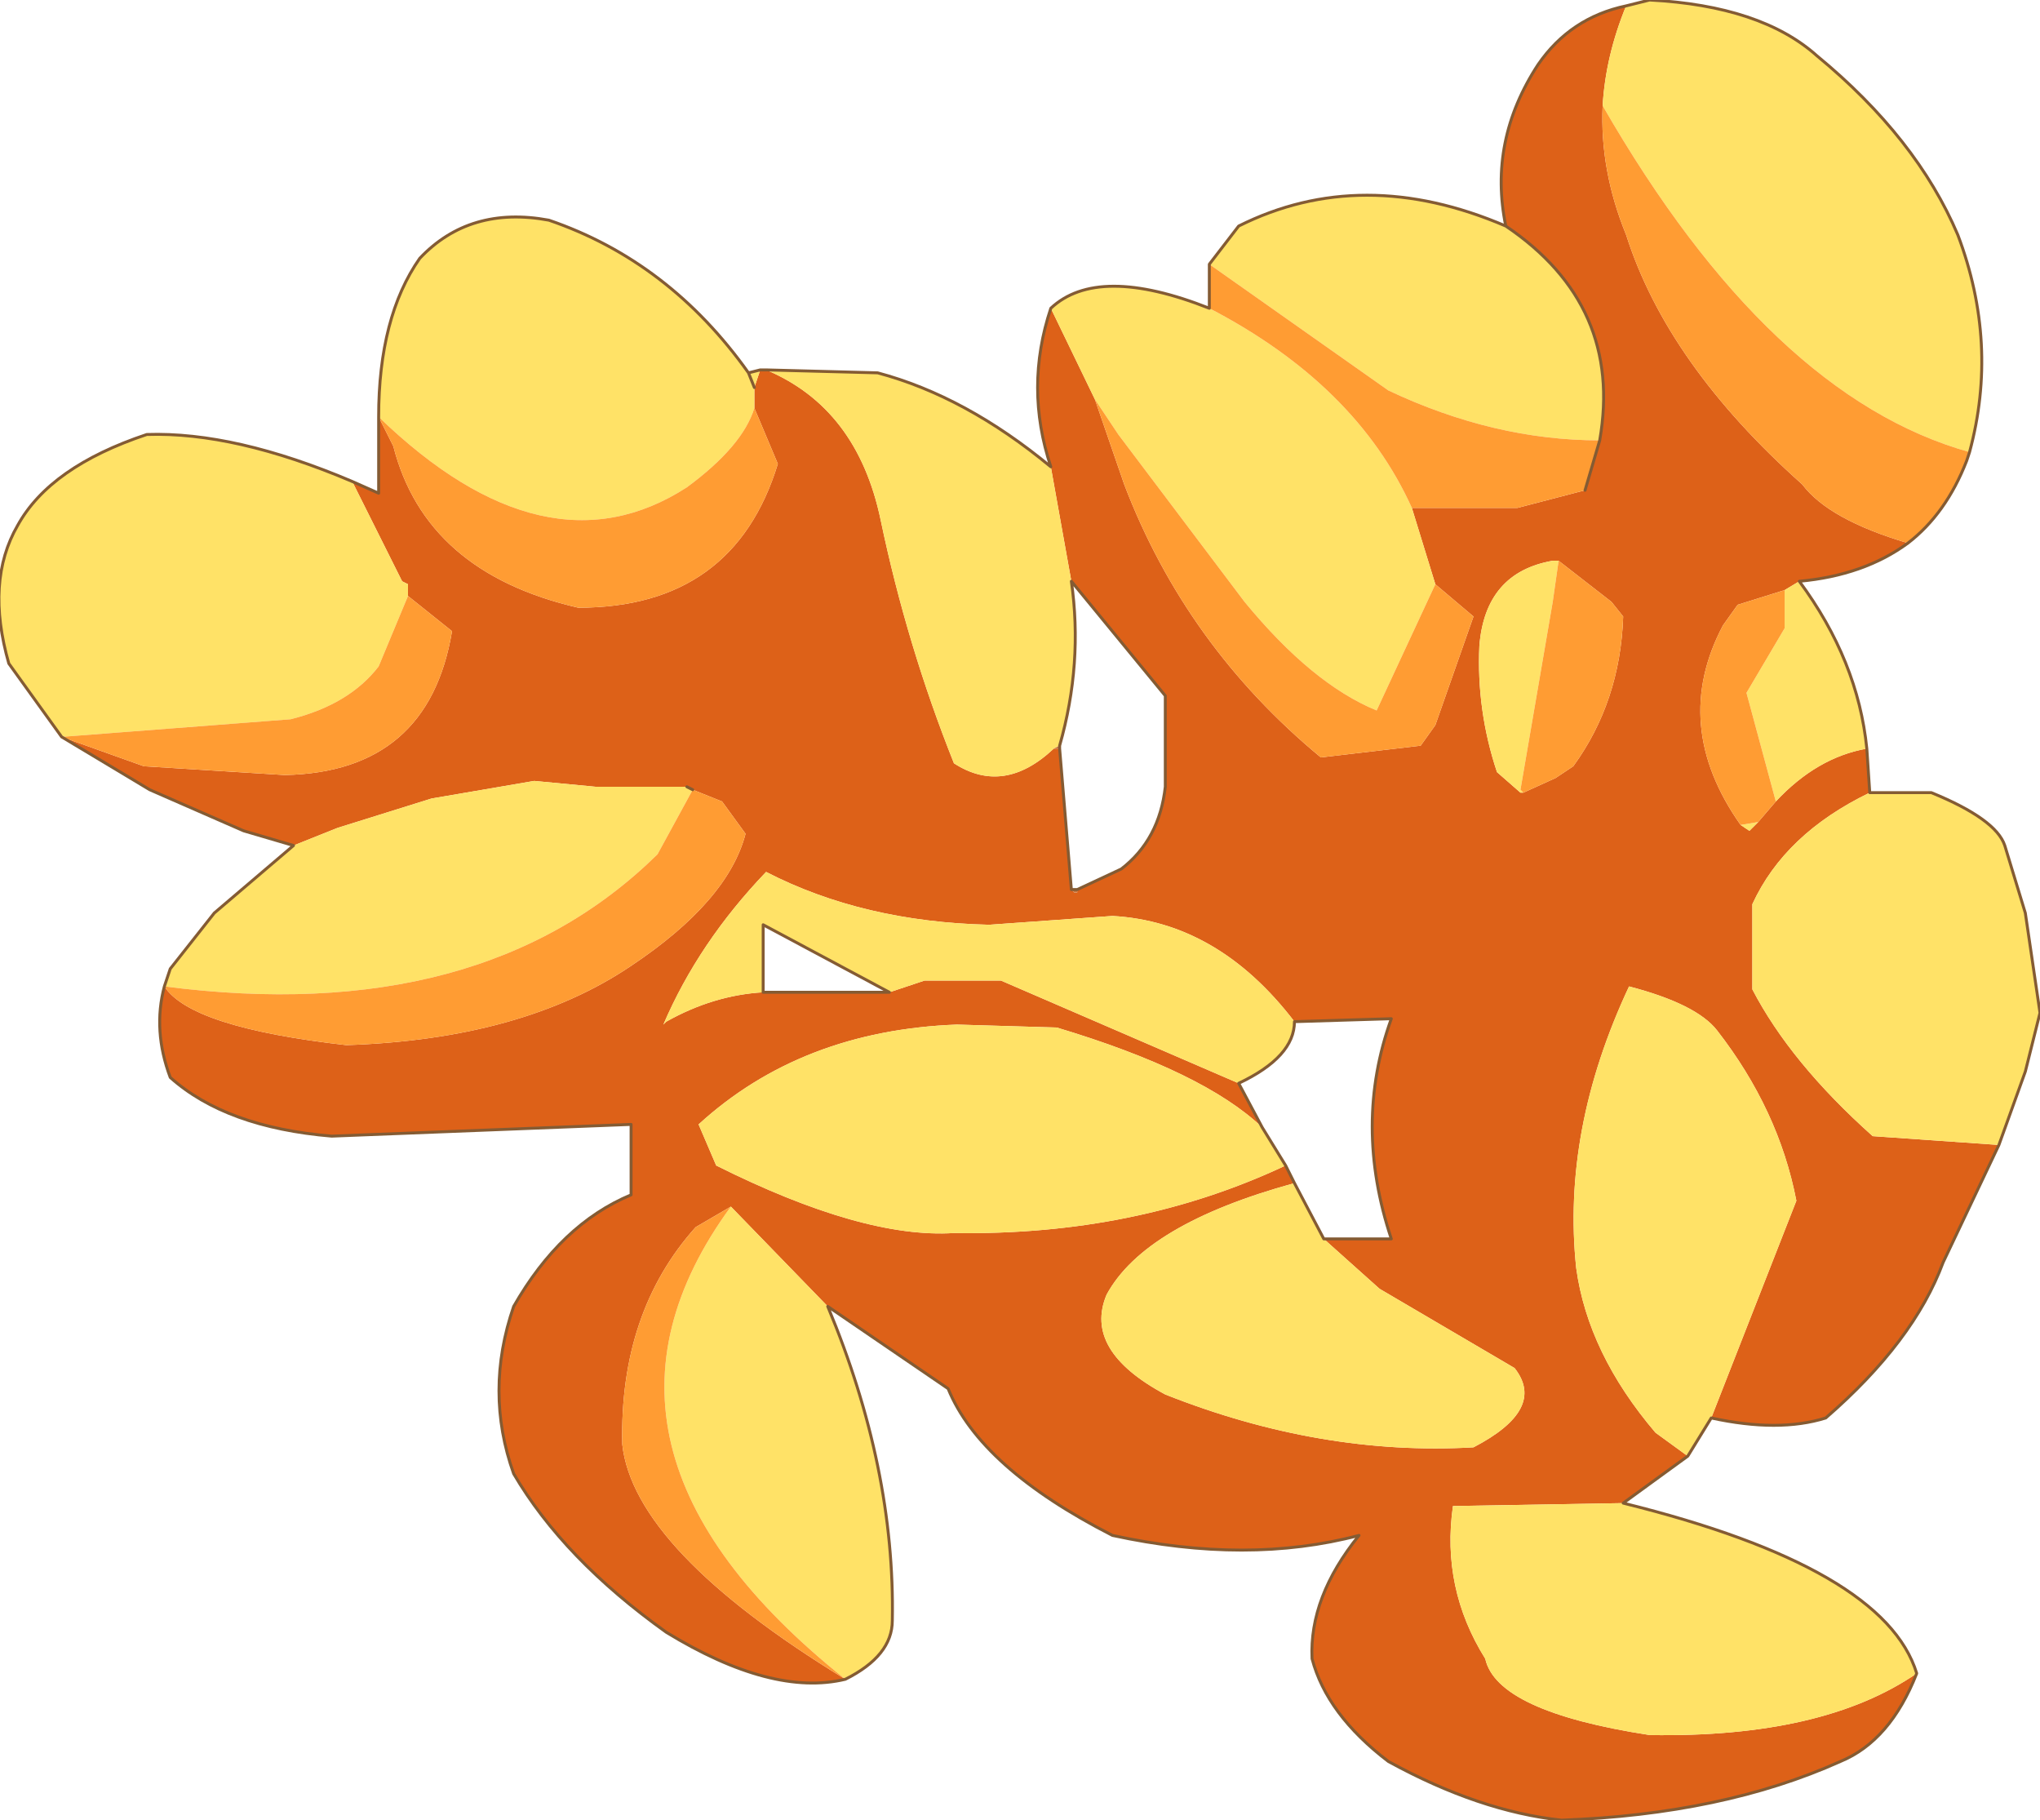 <?xml version="1.0" encoding="UTF-8" standalone="no"?>
<svg xmlns:xlink="http://www.w3.org/1999/xlink" height="31.0px" width="34.75px" xmlns="http://www.w3.org/2000/svg">
  <g transform="matrix(1.0, 0.0, 0.0, 1.0, 0.0, 0.0)">
    <path d="M30.65 9.9 L30.4 10.05 29.6 10.3 29.35 10.65 Q28.45 12.35 29.65 14.05 L29.8 14.15 29.95 14.0 30.25 13.65 Q30.95 12.9 31.8 12.75 L31.85 13.5 Q30.4 14.2 29.85 15.4 L29.85 16.85 Q30.5 18.1 31.9 19.35 L34.05 19.5 33.1 21.5 Q32.6 22.85 31.1 24.15 30.3 24.4 29.15 24.15 L30.6 20.45 Q30.3 18.9 29.25 17.55 28.9 17.1 27.75 16.8 26.6 19.25 26.85 21.6 27.05 23.05 28.2 24.4 L28.75 24.8 27.65 25.6 24.75 25.65 Q24.55 27.05 25.3 28.25 25.5 29.15 28.1 29.55 31.05 29.6 32.65 28.5 32.2 29.65 31.35 30.0 29.35 30.9 26.6 31.0 25.2 30.85 23.65 30.0 22.6 29.2 22.35 28.25 22.3 27.2 23.15 26.15 21.25 26.65 18.95 26.15 16.7 25.0 16.15 23.65 L14.1 22.25 12.45 20.55 11.85 20.9 Q10.55 22.35 10.6 24.6 10.8 26.4 14.4 28.6 13.15 28.9 11.35 27.8 9.6 26.55 8.75 25.1 8.25 23.7 8.75 22.25 9.55 20.85 10.75 20.35 L10.75 19.15 5.65 19.35 Q3.85 19.2 2.9 18.35 2.6 17.55 2.8 16.8 3.25 17.5 5.9 17.8 8.9 17.7 10.75 16.45 12.4 15.35 12.7 14.2 L12.3 13.65 11.8 13.45 11.7 13.4 10.55 13.4 10.15 13.4 9.1 13.3 7.35 13.6 5.75 14.1 5.0 14.4 4.15 14.15 2.55 13.45 1.05 12.55 2.45 13.05 4.85 13.2 Q7.3 13.15 7.7 10.75 L6.95 10.15 6.95 9.95 6.85 9.9 6.0 8.2 6.45 8.4 6.45 7.1 6.7 7.6 Q7.25 9.75 9.85 10.35 12.5 10.35 13.25 7.9 L12.85 6.95 12.85 6.9 12.85 6.6 12.95 6.3 13.05 6.3 Q14.6 6.95 15.0 8.85 15.45 11.0 16.25 13.0 17.1 13.55 17.95 12.75 L18.05 12.75 18.25 15.15 18.3 15.2 18.35 15.2 18.35 15.15 19.1 14.8 Q19.75 14.3 19.85 13.4 L19.85 11.85 18.25 9.9 17.9 7.95 Q17.45 6.6 17.9 5.25 L18.65 6.8 19.15 8.25 Q20.2 11.0 22.5 12.9 L24.2 12.7 24.45 12.35 25.1 10.5 24.45 9.95 24.05 8.65 25.85 8.65 27.0 8.35 27.25 7.5 Q27.65 5.2 25.65 3.85 25.35 2.4 26.2 1.1 26.75 0.3 27.7 0.1 27.35 0.95 27.3 1.8 27.25 2.9 27.7 4.0 28.4 6.2 30.7 8.25 31.15 8.85 32.5 9.25 31.75 9.8 30.65 9.9 M26.55 9.55 L26.45 9.55 Q25.3 9.75 25.2 11.0 25.15 12.1 25.5 13.15 L25.9 13.5 25.95 13.5 26.5 13.25 26.8 13.05 Q27.6 11.95 27.65 10.5 L27.45 10.25 26.55 9.55 M22.55 21.1 L23.7 21.1 Q23.05 19.15 23.7 17.35 L22.05 17.4 Q20.75 15.7 18.95 15.6 L16.85 15.75 Q14.7 15.7 13.05 14.85 11.9 16.05 11.3 17.45 L11.35 17.4 Q12.15 16.95 13.0 16.9 L15.15 16.9 15.75 16.7 17.05 16.7 21.1 18.45 21.5 19.2 Q20.5 18.25 18.0 17.5 L16.3 17.45 Q13.65 17.55 11.9 19.15 L12.2 19.85 Q14.7 21.1 16.25 21.0 19.35 21.05 21.9 19.85 L22.05 20.15 Q19.5 20.85 18.85 22.05 18.45 23.0 19.85 23.75 22.5 24.8 25.1 24.65 26.35 24.0 25.8 23.3 L23.5 21.95 22.55 21.1" fill="#dd6118" fill-rule="evenodd" stroke="none"/>
    <path d="M30.4 10.05 L30.65 9.9 Q31.65 11.25 31.8 12.75 30.95 12.9 30.25 13.65 L29.75 11.8 30.4 10.7 30.4 10.05 M27.3 1.8 Q27.35 0.95 27.7 0.1 L28.1 0.0 Q30.0 0.1 30.95 0.95 32.65 2.35 33.35 4.0 34.05 5.85 33.55 7.7 30.15 6.75 27.3 1.8 M25.65 3.85 Q27.65 5.2 27.25 7.5 25.45 7.5 23.65 6.65 L20.6 4.5 21.1 3.85 Q23.2 2.8 25.65 3.85 M24.05 8.65 L24.45 9.95 23.45 12.1 Q22.35 11.65 21.2 10.25 L19.05 7.4 18.65 6.8 17.9 5.25 Q18.7 4.5 20.6 5.25 23.1 6.55 24.05 8.65 M17.9 7.95 L18.25 9.9 Q18.45 11.3 18.05 12.7 L17.95 12.75 Q17.1 13.55 16.25 13.0 15.45 11.0 15.0 8.85 14.6 6.95 13.05 6.3 L14.95 6.35 Q16.45 6.75 17.9 7.95 M12.95 6.3 L12.85 6.6 12.85 6.9 12.85 6.95 Q12.65 7.6 11.7 8.3 9.3 9.85 6.45 7.1 L6.7 7.6 6.45 7.1 Q6.45 5.4 7.15 4.4 8.0 3.5 9.35 3.75 11.4 4.45 12.75 6.35 L12.95 6.3 M6.0 8.2 L6.85 9.9 6.95 9.95 6.95 10.15 6.45 11.35 Q5.95 12.0 4.95 12.25 L1.05 12.55 0.15 11.3 Q-0.25 9.9 0.3 8.95 0.85 7.95 2.5 7.4 4.0 7.35 6.0 8.2 M5.0 14.4 L5.75 14.1 7.35 13.6 9.1 13.3 10.15 13.4 10.55 13.4 11.7 13.4 11.8 13.45 11.2 14.55 Q8.2 17.5 2.8 16.8 L2.9 16.5 3.65 15.55 5.0 14.4 M12.45 20.55 L14.1 22.25 Q15.25 25.0 15.2 27.6 15.2 28.2 14.4 28.6 9.45 24.65 12.45 20.55 M32.65 28.5 Q31.05 29.6 28.1 29.55 25.5 29.15 25.3 28.25 24.55 27.05 24.75 25.65 L27.65 25.6 Q32.1 26.7 32.65 28.5 M28.75 24.8 L28.2 24.4 Q27.05 23.05 26.85 21.6 26.6 19.25 27.75 16.8 28.9 17.1 29.25 17.55 30.3 18.9 30.6 20.45 L29.15 24.15 28.75 24.8 M34.05 19.5 L31.9 19.35 Q30.5 18.1 29.85 16.85 L29.85 15.4 Q30.4 14.2 31.85 13.5 L32.9 13.5 Q34.0 13.95 34.15 14.4 L34.5 15.55 34.75 17.25 34.5 18.25 34.05 19.5 M29.95 14.0 L29.8 14.15 29.65 14.05 29.95 14.0 M26.55 9.55 L26.45 10.25 25.9 13.45 25.95 13.5 25.9 13.5 25.5 13.15 Q25.15 12.1 25.2 11.0 25.3 9.75 26.45 9.55 L26.55 9.55 M22.05 17.4 Q22.05 18.0 21.1 18.45 L17.05 16.7 15.75 16.7 15.15 16.9 13.0 15.75 13.0 16.9 Q12.15 16.95 11.35 17.4 L11.3 17.45 Q11.9 16.05 13.05 14.85 14.7 15.7 16.85 15.75 L18.95 15.6 Q20.75 15.7 22.05 17.4 M21.5 19.2 L21.9 19.85 Q19.35 21.05 16.25 21.0 14.7 21.1 12.2 19.85 L11.9 19.15 Q13.65 17.55 16.3 17.45 L18.0 17.5 Q20.5 18.25 21.5 19.2 M22.05 20.15 L22.55 21.1 23.5 21.95 25.8 23.3 Q26.35 24.0 25.1 24.65 22.5 24.8 19.85 23.75 18.45 23.0 18.85 22.05 19.5 20.85 22.05 20.15 M12.75 6.35 L12.85 6.6 12.75 6.35" fill="#ffe267" fill-rule="evenodd" stroke="none"/>
    <path d="M32.5 9.25 Q31.15 8.85 30.7 8.25 28.4 6.2 27.7 4.0 27.25 2.9 27.3 1.8 30.15 6.75 33.55 7.7 L33.5 7.85 Q33.15 8.75 32.5 9.25 M27.25 7.5 L27.0 8.35 25.85 8.65 24.05 8.65 Q23.1 6.55 20.6 5.25 L20.6 4.5 23.65 6.65 Q25.45 7.5 27.25 7.5 M24.45 9.95 L25.1 10.5 24.45 12.35 24.2 12.7 22.5 12.9 Q20.2 11.0 19.15 8.25 L18.65 6.8 19.05 7.4 21.2 10.25 Q22.35 11.65 23.45 12.1 L24.45 9.95 M12.85 6.95 L13.25 7.9 Q12.5 10.35 9.85 10.35 7.25 9.75 6.7 7.6 L6.45 7.1 Q9.3 9.85 11.7 8.3 12.65 7.6 12.85 6.95 M6.95 10.15 L7.7 10.75 Q7.3 13.15 4.85 13.2 L2.45 13.05 1.05 12.55 4.95 12.25 Q5.95 12.0 6.45 11.35 L6.95 10.15 M11.8 13.45 L12.3 13.65 12.7 14.2 Q12.4 15.35 10.75 16.45 8.9 17.7 5.9 17.8 3.25 17.5 2.8 16.8 8.2 17.5 11.2 14.55 L11.8 13.45 M14.4 28.6 Q10.8 26.4 10.6 24.6 10.55 22.35 11.85 20.9 L12.45 20.55 Q9.45 24.65 14.4 28.6 M30.25 13.65 L29.95 14.0 29.65 14.05 Q28.45 12.35 29.35 10.65 L29.6 10.3 30.4 10.05 30.4 10.7 29.75 11.8 30.25 13.65 M25.95 13.5 L25.9 13.45 26.45 10.25 26.55 9.55 27.45 10.25 27.65 10.5 Q27.6 11.95 26.8 13.05 L26.5 13.25 25.95 13.5" fill="#ff9c33" fill-rule="evenodd" stroke="none"/>
    <path d="M18.35 15.15 L18.35 15.2 18.3 15.2 18.25 15.15 18.3 15.15 18.35 15.15 M18.05 12.75 L17.95 12.75 18.05 12.7 18.05 12.75" fill="#c8743b" fill-rule="evenodd" stroke="none"/>
    <path d="M30.65 9.9 Q31.75 9.8 32.5 9.25 33.15 8.75 33.5 7.85 L33.55 7.7 Q34.05 5.85 33.35 4.0 32.65 2.35 30.95 0.95 30.0 0.1 28.1 0.0 L27.7 0.1 Q26.75 0.3 26.2 1.1 25.35 2.4 25.65 3.85 27.65 5.2 27.25 7.5 L27.0 8.35 M17.9 5.25 Q17.45 6.6 17.9 7.95 16.45 6.75 14.95 6.35 L13.05 6.3 12.95 6.3 12.75 6.35 Q11.4 4.45 9.35 3.75 8.0 3.5 7.15 4.4 6.45 5.4 6.45 7.1 L6.45 8.4 6.0 8.2 Q4.0 7.35 2.5 7.4 0.85 7.95 0.3 8.95 -0.25 9.9 0.15 11.3 L1.05 12.55 2.55 13.45 4.15 14.15 5.0 14.4 3.65 15.55 2.9 16.5 2.8 16.8 Q2.6 17.55 2.9 18.35 3.85 19.2 5.65 19.35 L10.75 19.15 10.75 20.35 Q9.55 20.85 8.75 22.25 8.25 23.7 8.75 25.1 9.6 26.55 11.35 27.8 13.15 28.9 14.4 28.6 15.2 28.2 15.2 27.6 15.25 25.0 14.1 22.25 L16.15 23.65 Q16.7 25.0 18.95 26.15 21.25 26.65 23.15 26.15 22.3 27.2 22.35 28.25 22.6 29.2 23.65 30.0 25.2 30.85 26.6 31.0 29.35 30.9 31.35 30.0 32.2 29.65 32.65 28.5 32.1 26.7 27.65 25.6 L28.75 24.8 29.15 24.15 Q30.3 24.4 31.1 24.15 32.6 22.85 33.1 21.5 L34.05 19.5 34.5 18.25 34.75 17.25 34.5 15.55 34.15 14.4 Q34.0 13.95 32.9 13.5 L31.85 13.5 31.8 12.75 Q31.65 11.25 30.65 9.9 M18.25 9.9 L19.85 11.85 19.85 13.4 Q19.75 14.3 19.1 14.8 L18.35 15.15 18.3 15.15 18.25 15.15 18.05 12.75 18.05 12.7 Q18.45 11.3 18.25 9.9 M11.7 13.4 L11.8 13.45 M20.6 5.25 L20.6 4.5 21.1 3.85 Q23.2 2.8 25.65 3.85 M20.6 5.25 Q18.7 4.5 17.9 5.25 M22.55 21.1 L23.7 21.1 Q23.05 19.15 23.7 17.35 L22.05 17.4 Q22.05 18.0 21.1 18.45 L21.5 19.2 21.9 19.85 22.05 20.15 22.55 21.1 M12.85 6.6 L12.75 6.35 M13.0 16.9 L13.0 15.75 15.15 16.9 13.0 16.9 Z" fill="none" stroke="#845b33" stroke-linecap="round" stroke-linejoin="round" stroke-width="0.05"/>
  </g>
</svg>
